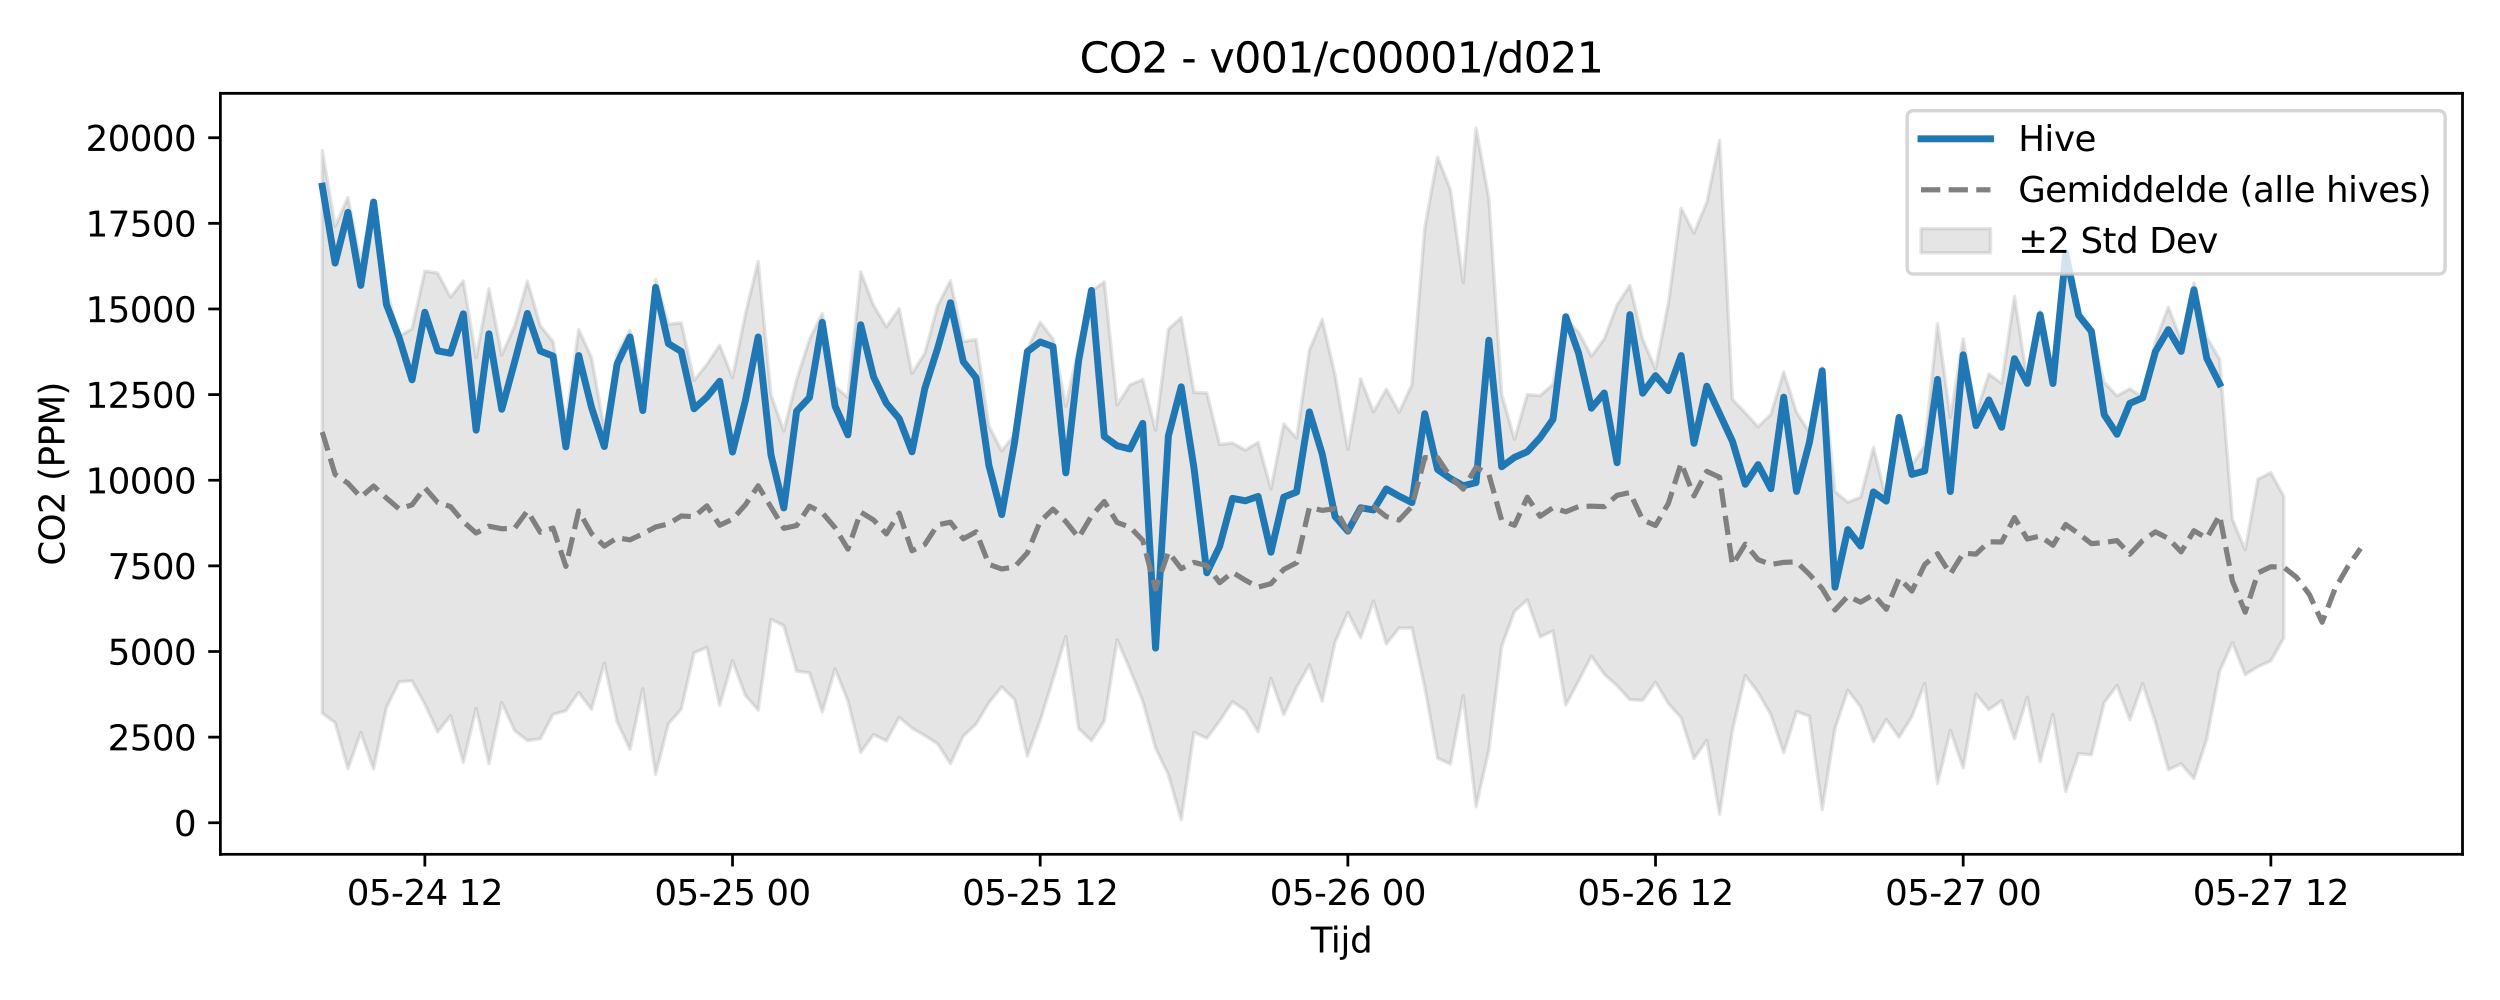 <?xml version="1.0" encoding="utf-8" standalone="no"?>
<!DOCTYPE svg PUBLIC "-//W3C//DTD SVG 1.1//EN"
  "http://www.w3.org/Graphics/SVG/1.1/DTD/svg11.dtd">
<svg xmlns:xlink="http://www.w3.org/1999/xlink" width="720pt" height="288pt" viewBox="0 0 720 288" xmlns="http://www.w3.org/2000/svg" version="1.1">
 <defs>
  <style type="text/css">*{stroke-linejoin: round; stroke-linecap: butt}</style>
 </defs>
 <g id="figure_1">
  <g id="patch_1">
   <path d="M 0 288 
L 720 288 
L 720 0 
L 0 0 
z
" style="fill: #ffffff"/>
  </g>
  <g id="axes_1">
   <g id="patch_2">
    <path d="M 63.47 246.04 
L 709.2 246.04 
L 709.2 26.88 
L 63.47 26.88 
z
" style="fill: #ffffff"/>
   </g>
   <g id="FillBetweenPolyCollection_1">
    <defs>
     <path id="m10f41202c6" d="M 92.821 -244.563 
L 92.821 -82.585 
L 96.513 -79.876 
L 100.205 -66.586 
L 103.897 -77.019 
L 107.589 -66.556 
L 111.281 -84.226 
L 114.973 -91.671 
L 118.665 -91.889 
L 122.357 -85.159 
L 126.049 -77.21 
L 129.741 -81.837 
L 133.433 -68.411 
L 137.125 -83.978 
L 140.817 -68.057 
L 144.509 -85.681 
L 148.201 -77.602 
L 151.893 -74.699 
L 155.585 -75.198 
L 159.277 -82.258 
L 162.969 -83.288 
L 166.661 -88.583 
L 170.353 -83.701 
L 174.045 -97.043 
L 177.737 -80.137 
L 181.429 -72.18 
L 185.121 -89.615 
L 188.813 -64.968 
L 192.505 -79.576 
L 196.197 -83.764 
L 199.889 -99.962 
L 203.581 -101.563 
L 207.273 -84.878 
L 210.965 -97.674 
L 214.657 -87.753 
L 218.349 -83.465 
L 222.041 -109.619 
L 225.733 -107.804 
L 229.425 -94.693 
L 233.117 -94.223 
L 236.809 -82.958 
L 240.501 -95.328 
L 244.193 -86.18 
L 247.885 -71.297 
L 251.577 -76.434 
L 255.269 -74.62 
L 258.961 -81.383 
L 262.653 -78.308 
L 266.345 -76.134 
L 270.037 -73.774 
L 273.729 -68.051 
L 277.421 -75.991 
L 281.113 -79.459 
L 284.805 -85.636 
L 288.497 -90.169 
L 292.189 -86.59 
L 295.881 -70.209 
L 299.573 -80.503 
L 303.265 -92.334 
L 306.957 -104.668 
L 310.649 -78.169 
L 314.341 -74.65 
L 318.033 -80.3 
L 321.725 -103.726 
L 325.417 -95.259 
L 329.109 -86.086 
L 332.801 -72.586 
L 336.493 -64.861 
L 340.185 -51.922 
L 343.877 -77.099 
L 347.569 -75.369 
L 351.261 -80.362 
L 354.953 -85.912 
L 358.645 -83.409 
L 362.337 -77.233 
L 366.029 -92.607 
L 369.721 -82.143 
L 373.413 -90.005 
L 377.105 -96.538 
L 380.797 -86.05 
L 384.489 -102.989 
L 388.181 -111.616 
L 391.873 -104.304 
L 395.565 -114.879 
L 399.257 -102.519 
L 402.949 -107.147 
L 406.641 -107.103 
L 410.333 -90.116 
L 414.025 -69.644 
L 417.717 -67.937 
L 421.409 -87.611 
L 425.101 -55.672 
L 428.793 -71.935 
L 432.485 -101.881 
L 436.177 -111.933 
L 439.869 -115.22 
L 443.561 -104.557 
L 447.253 -106.288 
L 450.945 -84.926 
L 454.637 -91.91 
L 458.329 -99.021 
L 462.021 -93.837 
L 465.713 -90.491 
L 469.405 -86.479 
L 473.097 -86.29 
L 476.789 -91.539 
L 480.481 -85.381 
L 484.173 -81.266 
L 487.865 -69.502 
L 491.557 -74.78 
L 495.249 -53.511 
L 498.941 -77.658 
L 502.633 -93.443 
L 506.325 -88.607 
L 510.017 -82.178 
L 513.709 -71.191 
L 517.401 -83.08 
L 521.093 -81.737 
L 524.785 -54.832 
L 528.477 -78.198 
L 532.169 -89.237 
L 535.861 -84.38 
L 539.553 -74.37 
L 543.245 -80.794 
L 546.937 -75.671 
L 550.629 -81.599 
L 554.321 -91.154 
L 558.013 -62.337 
L 561.705 -77.671 
L 565.397 -66.802 
L 569.089 -88.087 
L 572.781 -83.638 
L 576.473 -86.172 
L 580.165 -75.256 
L 583.857 -87.206 
L 587.549 -68.607 
L 591.241 -82.286 
L 594.933 -60.064 
L 598.625 -70.975 
L 602.317 -70.595 
L 606.009 -85.647 
L 609.701 -90.593 
L 613.393 -80.731 
L 617.085 -91.096 
L 620.777 -79.972 
L 624.469 -66.32 
L 628.161 -68.007 
L 631.853 -63.81 
L 635.545 -75.148 
L 639.237 -94.667 
L 642.929 -102.921 
L 646.621 -93.707 
L 650.313 -95.998 
L 654.005 -97.657 
L 657.697 -104.204 
L 657.697 -145.093 
L 657.697 -145.093 
L 654.005 -151.879 
L 650.313 -150.043 
L 646.621 -129.671 
L 642.929 -138.414 
L 639.237 -184.572 
L 635.545 -190.863 
L 631.853 -206.497 
L 628.161 -190.124 
L 624.469 -199.547 
L 620.777 -189.683 
L 617.085 -173.523 
L 613.393 -176.043 
L 609.701 -174.006 
L 606.009 -177.885 
L 602.317 -192.266 
L 598.625 -197.677 
L 594.933 -213.821 
L 591.241 -179.66 
L 587.549 -198.612 
L 583.857 -178.333 
L 580.165 -202.637 
L 576.473 -177.631 
L 572.781 -180.282 
L 569.089 -168.761 
L 565.397 -190.515 
L 561.705 -167.745 
L 558.013 -194.757 
L 554.321 -159.707 
L 550.629 -153.961 
L 546.937 -167.312 
L 543.245 -144.293 
L 539.553 -159.122 
L 535.861 -144.785 
L 532.169 -143.363 
L 528.477 -146.423 
L 524.785 -182.154 
L 521.093 -163.462 
L 517.401 -169.251 
L 513.709 -180.89 
L 510.017 -168.673 
L 506.325 -165.054 
L 502.633 -169.13 
L 498.941 -172.977 
L 495.249 -247.566 
L 491.557 -229.729 
L 487.865 -220.857 
L 484.173 -228.027 
L 480.481 -200.628 
L 476.789 -181.774 
L 473.097 -190.231 
L 469.405 -205.832 
L 465.713 -200.197 
L 462.021 -190.349 
L 458.329 -185.421 
L 454.637 -192.324 
L 450.945 -196.3 
L 447.253 -177.308 
L 443.561 -174.062 
L 439.869 -174.373 
L 436.177 -161.507 
L 432.485 -174.38 
L 428.793 -230.834 
L 425.101 -251.158 
L 421.409 -206.643 
L 417.717 -233.367 
L 414.025 -242.734 
L 410.333 -222.295 
L 406.641 -177.239 
L 402.949 -169.291 
L 399.257 -175.906 
L 395.565 -169.389 
L 391.873 -178.925 
L 388.181 -158.568 
L 384.489 -180.019 
L 380.797 -195.972 
L 377.105 -187.162 
L 373.413 -161.844 
L 369.721 -165.895 
L 366.029 -147.176 
L 362.337 -160.6 
L 358.645 -158.396 
L 354.953 -160.421 
L 351.261 -160.007 
L 347.569 -174.848 
L 343.877 -174.953 
L 340.185 -196.54 
L 336.493 -193.228 
L 332.801 -164.099 
L 329.109 -178.695 
L 325.417 -177.146 
L 321.725 -171.321 
L 318.033 -206.839 
L 314.341 -204.124 
L 310.649 -188.127 
L 306.957 -170.939 
L 303.265 -190.393 
L 299.573 -195.177 
L 295.881 -187.37 
L 292.189 -162.854 
L 288.497 -158.102 
L 284.805 -165.312 
L 281.113 -190.208 
L 277.421 -189.643 
L 273.729 -207.154 
L 270.037 -199.933 
L 266.345 -186.258 
L 262.653 -180.446 
L 258.961 -199.084 
L 255.269 -193.852 
L 251.577 -200.08 
L 247.885 -209.724 
L 244.193 -173.524 
L 240.501 -176.707 
L 236.809 -197.728 
L 233.117 -190.209 
L 229.425 -178.582 
L 225.733 -163.887 
L 222.041 -174.266 
L 218.349 -212.708 
L 214.657 -197.469 
L 210.965 -179.252 
L 207.273 -188.586 
L 203.581 -183.063 
L 199.889 -178.434 
L 196.197 -195.025 
L 192.505 -194.627 
L 188.813 -207.498 
L 185.121 -178.886 
L 181.429 -192.867 
L 177.737 -186.048 
L 174.045 -164.414 
L 170.353 -185.01 
L 166.661 -193.104 
L 162.969 -166.5 
L 159.277 -189.577 
L 155.585 -194.237 
L 151.893 -207.041 
L 148.201 -194.094 
L 144.509 -185.749 
L 140.817 -204.843 
L 137.125 -185.007 
L 133.433 -207.093 
L 129.741 -202.4 
L 126.049 -209.374 
L 122.357 -209.922 
L 118.665 -193.316 
L 114.973 -191.162 
L 111.281 -204.897 
L 107.589 -229.493 
L 103.897 -212.601 
L 100.205 -231.094 
L 96.513 -222.861 
L 92.821 -244.563 
z
" style="stroke: #808080; stroke-opacity: 0.2"/>
    </defs>
    <g clip-path="url(#p9bf2f5cabd)">
     <use xlink:href="#m10f41202c6" x="0" y="288" style="fill: #808080; fill-opacity: 0.2; stroke: #808080; stroke-opacity: 0.2"/>
    </g>
   </g>
   <g id="matplotlib.axis_1">
    <g id="xtick_1">
     <g id="line2d_1">
      <defs>
       <path id="m757c3ace66" d="M 0 0 
L 0 3.5 
" style="stroke: #000000; stroke-width: 0.8"/>
      </defs>
      <g>
       <use xlink:href="#m757c3ace66" x="122.357" y="246.04" style="stroke: #000000; stroke-width: 0.8"/>
      </g>
     </g>
     <g id="text_1">
      <!-- 05-24 12 -->
      <g transform="translate(99.877 260.638) scale(0.1 -0.1)">
       <defs>
        <path id="DejaVuSans-30" d="M 2034 4250 
Q 1547 4250 1301 3770 
Q 1056 3291 1056 2328 
Q 1056 1369 1301 889 
Q 1547 409 2034 409 
Q 2525 409 2770 889 
Q 3016 1369 3016 2328 
Q 3016 3291 2770 3770 
Q 2525 4250 2034 4250 
z
M 2034 4750 
Q 2819 4750 3233 4129 
Q 3647 3509 3647 2328 
Q 3647 1150 3233 529 
Q 2819 -91 2034 -91 
Q 1250 -91 836 529 
Q 422 1150 422 2328 
Q 422 3509 836 4129 
Q 1250 4750 2034 4750 
z
" transform="scale(0.016)"/>
        <path id="DejaVuSans-35" d="M 691 4666 
L 3169 4666 
L 3169 4134 
L 1269 4134 
L 1269 2991 
Q 1406 3038 1543 3061 
Q 1681 3084 1819 3084 
Q 2600 3084 3056 2656 
Q 3513 2228 3513 1497 
Q 3513 744 3044 326 
Q 2575 -91 1722 -91 
Q 1428 -91 1123 -41 
Q 819 9 494 109 
L 494 744 
Q 775 591 1075 516 
Q 1375 441 1709 441 
Q 2250 441 2565 725 
Q 2881 1009 2881 1497 
Q 2881 1984 2565 2268 
Q 2250 2553 1709 2553 
Q 1456 2553 1204 2497 
Q 953 2441 691 2322 
L 691 4666 
z
" transform="scale(0.016)"/>
        <path id="DejaVuSans-2d" d="M 313 2009 
L 1997 2009 
L 1997 1497 
L 313 1497 
L 313 2009 
z
" transform="scale(0.016)"/>
        <path id="DejaVuSans-32" d="M 1228 531 
L 3431 531 
L 3431 0 
L 469 0 
L 469 531 
Q 828 903 1448 1529 
Q 2069 2156 2228 2338 
Q 2531 2678 2651 2914 
Q 2772 3150 2772 3378 
Q 2772 3750 2511 3984 
Q 2250 4219 1831 4219 
Q 1534 4219 1204 4116 
Q 875 4013 500 3803 
L 500 4441 
Q 881 4594 1212 4672 
Q 1544 4750 1819 4750 
Q 2544 4750 2975 4387 
Q 3406 4025 3406 3419 
Q 3406 3131 3298 2873 
Q 3191 2616 2906 2266 
Q 2828 2175 2409 1742 
Q 1991 1309 1228 531 
z
" transform="scale(0.016)"/>
        <path id="DejaVuSans-34" d="M 2419 4116 
L 825 1625 
L 2419 1625 
L 2419 4116 
z
M 2253 4666 
L 3047 4666 
L 3047 1625 
L 3713 1625 
L 3713 1100 
L 3047 1100 
L 3047 0 
L 2419 0 
L 2419 1100 
L 313 1100 
L 313 1709 
L 2253 4666 
z
" transform="scale(0.016)"/>
        <path id="DejaVuSans-20" transform="scale(0.016)"/>
        <path id="DejaVuSans-31" d="M 794 531 
L 1825 531 
L 1825 4091 
L 703 3866 
L 703 4441 
L 1819 4666 
L 2450 4666 
L 2450 531 
L 3481 531 
L 3481 0 
L 794 0 
L 794 531 
z
" transform="scale(0.016)"/>
       </defs>
       <use xlink:href="#DejaVuSans-30"/>
       <use xlink:href="#DejaVuSans-35" transform="translate(63.623 0)"/>
       <use xlink:href="#DejaVuSans-2d" transform="translate(127.246 0)"/>
       <use xlink:href="#DejaVuSans-32" transform="translate(163.33 0)"/>
       <use xlink:href="#DejaVuSans-34" transform="translate(226.953 0)"/>
       <use xlink:href="#DejaVuSans-20" transform="translate(290.576 0)"/>
       <use xlink:href="#DejaVuSans-31" transform="translate(322.363 0)"/>
       <use xlink:href="#DejaVuSans-32" transform="translate(385.986 0)"/>
      </g>
     </g>
    </g>
    <g id="xtick_2">
     <g id="line2d_2">
      <g>
       <use xlink:href="#m757c3ace66" x="210.965" y="246.04" style="stroke: #000000; stroke-width: 0.8"/>
      </g>
     </g>
     <g id="text_2">
      <!-- 05-25 00 -->
      <g transform="translate(188.485 260.638) scale(0.1 -0.1)">
       <use xlink:href="#DejaVuSans-30"/>
       <use xlink:href="#DejaVuSans-35" transform="translate(63.623 0)"/>
       <use xlink:href="#DejaVuSans-2d" transform="translate(127.246 0)"/>
       <use xlink:href="#DejaVuSans-32" transform="translate(163.33 0)"/>
       <use xlink:href="#DejaVuSans-35" transform="translate(226.953 0)"/>
       <use xlink:href="#DejaVuSans-20" transform="translate(290.576 0)"/>
       <use xlink:href="#DejaVuSans-30" transform="translate(322.363 0)"/>
       <use xlink:href="#DejaVuSans-30" transform="translate(385.986 0)"/>
      </g>
     </g>
    </g>
    <g id="xtick_3">
     <g id="line2d_3">
      <g>
       <use xlink:href="#m757c3ace66" x="299.573" y="246.04" style="stroke: #000000; stroke-width: 0.8"/>
      </g>
     </g>
     <g id="text_3">
      <!-- 05-25 12 -->
      <g transform="translate(277.093 260.638) scale(0.1 -0.1)">
       <use xlink:href="#DejaVuSans-30"/>
       <use xlink:href="#DejaVuSans-35" transform="translate(63.623 0)"/>
       <use xlink:href="#DejaVuSans-2d" transform="translate(127.246 0)"/>
       <use xlink:href="#DejaVuSans-32" transform="translate(163.33 0)"/>
       <use xlink:href="#DejaVuSans-35" transform="translate(226.953 0)"/>
       <use xlink:href="#DejaVuSans-20" transform="translate(290.576 0)"/>
       <use xlink:href="#DejaVuSans-31" transform="translate(322.363 0)"/>
       <use xlink:href="#DejaVuSans-32" transform="translate(385.986 0)"/>
      </g>
     </g>
    </g>
    <g id="xtick_4">
     <g id="line2d_4">
      <g>
       <use xlink:href="#m757c3ace66" x="388.181" y="246.04" style="stroke: #000000; stroke-width: 0.8"/>
      </g>
     </g>
     <g id="text_4">
      <!-- 05-26 00 -->
      <g transform="translate(365.701 260.638) scale(0.1 -0.1)">
       <defs>
        <path id="DejaVuSans-36" d="M 2113 2584 
Q 1688 2584 1439 2293 
Q 1191 2003 1191 1497 
Q 1191 994 1439 701 
Q 1688 409 2113 409 
Q 2538 409 2786 701 
Q 3034 994 3034 1497 
Q 3034 2003 2786 2293 
Q 2538 2584 2113 2584 
z
M 3366 4563 
L 3366 3988 
Q 3128 4100 2886 4159 
Q 2644 4219 2406 4219 
Q 1781 4219 1451 3797 
Q 1122 3375 1075 2522 
Q 1259 2794 1537 2939 
Q 1816 3084 2150 3084 
Q 2853 3084 3261 2657 
Q 3669 2231 3669 1497 
Q 3669 778 3244 343 
Q 2819 -91 2113 -91 
Q 1303 -91 875 529 
Q 447 1150 447 2328 
Q 447 3434 972 4092 
Q 1497 4750 2381 4750 
Q 2619 4750 2861 4703 
Q 3103 4656 3366 4563 
z
" transform="scale(0.016)"/>
       </defs>
       <use xlink:href="#DejaVuSans-30"/>
       <use xlink:href="#DejaVuSans-35" transform="translate(63.623 0)"/>
       <use xlink:href="#DejaVuSans-2d" transform="translate(127.246 0)"/>
       <use xlink:href="#DejaVuSans-32" transform="translate(163.33 0)"/>
       <use xlink:href="#DejaVuSans-36" transform="translate(226.953 0)"/>
       <use xlink:href="#DejaVuSans-20" transform="translate(290.576 0)"/>
       <use xlink:href="#DejaVuSans-30" transform="translate(322.363 0)"/>
       <use xlink:href="#DejaVuSans-30" transform="translate(385.986 0)"/>
      </g>
     </g>
    </g>
    <g id="xtick_5">
     <g id="line2d_5">
      <g>
       <use xlink:href="#m757c3ace66" x="476.789" y="246.04" style="stroke: #000000; stroke-width: 0.8"/>
      </g>
     </g>
     <g id="text_5">
      <!-- 05-26 12 -->
      <g transform="translate(454.308 260.638) scale(0.1 -0.1)">
       <use xlink:href="#DejaVuSans-30"/>
       <use xlink:href="#DejaVuSans-35" transform="translate(63.623 0)"/>
       <use xlink:href="#DejaVuSans-2d" transform="translate(127.246 0)"/>
       <use xlink:href="#DejaVuSans-32" transform="translate(163.33 0)"/>
       <use xlink:href="#DejaVuSans-36" transform="translate(226.953 0)"/>
       <use xlink:href="#DejaVuSans-20" transform="translate(290.576 0)"/>
       <use xlink:href="#DejaVuSans-31" transform="translate(322.363 0)"/>
       <use xlink:href="#DejaVuSans-32" transform="translate(385.986 0)"/>
      </g>
     </g>
    </g>
    <g id="xtick_6">
     <g id="line2d_6">
      <g>
       <use xlink:href="#m757c3ace66" x="565.397" y="246.04" style="stroke: #000000; stroke-width: 0.8"/>
      </g>
     </g>
     <g id="text_6">
      <!-- 05-27 00 -->
      <g transform="translate(542.916 260.638) scale(0.1 -0.1)">
       <defs>
        <path id="DejaVuSans-37" d="M 525 4666 
L 3525 4666 
L 3525 4397 
L 1831 0 
L 1172 0 
L 2766 4134 
L 525 4134 
L 525 4666 
z
" transform="scale(0.016)"/>
       </defs>
       <use xlink:href="#DejaVuSans-30"/>
       <use xlink:href="#DejaVuSans-35" transform="translate(63.623 0)"/>
       <use xlink:href="#DejaVuSans-2d" transform="translate(127.246 0)"/>
       <use xlink:href="#DejaVuSans-32" transform="translate(163.33 0)"/>
       <use xlink:href="#DejaVuSans-37" transform="translate(226.953 0)"/>
       <use xlink:href="#DejaVuSans-20" transform="translate(290.576 0)"/>
       <use xlink:href="#DejaVuSans-30" transform="translate(322.363 0)"/>
       <use xlink:href="#DejaVuSans-30" transform="translate(385.986 0)"/>
      </g>
     </g>
    </g>
    <g id="xtick_7">
     <g id="line2d_7">
      <g>
       <use xlink:href="#m757c3ace66" x="654.005" y="246.04" style="stroke: #000000; stroke-width: 0.8"/>
      </g>
     </g>
     <g id="text_7">
      <!-- 05-27 12 -->
      <g transform="translate(631.524 260.638) scale(0.1 -0.1)">
       <use xlink:href="#DejaVuSans-30"/>
       <use xlink:href="#DejaVuSans-35" transform="translate(63.623 0)"/>
       <use xlink:href="#DejaVuSans-2d" transform="translate(127.246 0)"/>
       <use xlink:href="#DejaVuSans-32" transform="translate(163.33 0)"/>
       <use xlink:href="#DejaVuSans-37" transform="translate(226.953 0)"/>
       <use xlink:href="#DejaVuSans-20" transform="translate(290.576 0)"/>
       <use xlink:href="#DejaVuSans-31" transform="translate(322.363 0)"/>
       <use xlink:href="#DejaVuSans-32" transform="translate(385.986 0)"/>
      </g>
     </g>
    </g>
    <g id="text_8">
     <!-- Tijd -->
     <g transform="translate(377.485 274.317) scale(0.1 -0.1)">
      <defs>
       <path id="DejaVuSans-54" d="M -19 4666 
L 3928 4666 
L 3928 4134 
L 2272 4134 
L 2272 0 
L 1638 0 
L 1638 4134 
L -19 4134 
L -19 4666 
z
" transform="scale(0.016)"/>
       <path id="DejaVuSans-69" d="M 603 3500 
L 1178 3500 
L 1178 0 
L 603 0 
L 603 3500 
z
M 603 4863 
L 1178 4863 
L 1178 4134 
L 603 4134 
L 603 4863 
z
" transform="scale(0.016)"/>
       <path id="DejaVuSans-6a" d="M 603 3500 
L 1178 3500 
L 1178 -63 
Q 1178 -731 923 -1031 
Q 669 -1331 103 -1331 
L -116 -1331 
L -116 -844 
L 38 -844 
Q 366 -844 484 -692 
Q 603 -541 603 -63 
L 603 3500 
z
M 603 4863 
L 1178 4863 
L 1178 4134 
L 603 4134 
L 603 4863 
z
" transform="scale(0.016)"/>
       <path id="DejaVuSans-64" d="M 2906 2969 
L 2906 4863 
L 3481 4863 
L 3481 0 
L 2906 0 
L 2906 525 
Q 2725 213 2448 61 
Q 2172 -91 1784 -91 
Q 1150 -91 751 415 
Q 353 922 353 1747 
Q 353 2572 751 3078 
Q 1150 3584 1784 3584 
Q 2172 3584 2448 3432 
Q 2725 3281 2906 2969 
z
M 947 1747 
Q 947 1113 1208 752 
Q 1469 391 1925 391 
Q 2381 391 2643 752 
Q 2906 1113 2906 1747 
Q 2906 2381 2643 2742 
Q 2381 3103 1925 3103 
Q 1469 3103 1208 2742 
Q 947 2381 947 1747 
z
" transform="scale(0.016)"/>
      </defs>
      <use xlink:href="#DejaVuSans-54"/>
      <use xlink:href="#DejaVuSans-69" transform="translate(57.959 0)"/>
      <use xlink:href="#DejaVuSans-6a" transform="translate(85.742 0)"/>
      <use xlink:href="#DejaVuSans-64" transform="translate(113.525 0)"/>
     </g>
    </g>
   </g>
   <g id="matplotlib.axis_2">
    <g id="ytick_1">
     <g id="line2d_8">
      <defs>
       <path id="mc55133eb73" d="M 0 0 
L -3.5 0 
" style="stroke: #000000; stroke-width: 0.8"/>
      </defs>
      <g>
       <use xlink:href="#mc55133eb73" x="63.47" y="236.954" style="stroke: #000000; stroke-width: 0.8"/>
      </g>
     </g>
     <g id="text_9">
      <!-- 0 -->
      <g transform="translate(50.108 240.753) scale(0.1 -0.1)">
       <use xlink:href="#DejaVuSans-30"/>
      </g>
     </g>
    </g>
    <g id="ytick_2">
     <g id="line2d_9">
      <g>
       <use xlink:href="#mc55133eb73" x="63.47" y="212.292" style="stroke: #000000; stroke-width: 0.8"/>
      </g>
     </g>
     <g id="text_10">
      <!-- 2500 -->
      <g transform="translate(31.02 216.091) scale(0.1 -0.1)">
       <use xlink:href="#DejaVuSans-32"/>
       <use xlink:href="#DejaVuSans-35" transform="translate(63.623 0)"/>
       <use xlink:href="#DejaVuSans-30" transform="translate(127.246 0)"/>
       <use xlink:href="#DejaVuSans-30" transform="translate(190.869 0)"/>
      </g>
     </g>
    </g>
    <g id="ytick_3">
     <g id="line2d_10">
      <g>
       <use xlink:href="#mc55133eb73" x="63.47" y="187.631" style="stroke: #000000; stroke-width: 0.8"/>
      </g>
     </g>
     <g id="text_11">
      <!-- 5000 -->
      <g transform="translate(31.02 191.43) scale(0.1 -0.1)">
       <use xlink:href="#DejaVuSans-35"/>
       <use xlink:href="#DejaVuSans-30" transform="translate(63.623 0)"/>
       <use xlink:href="#DejaVuSans-30" transform="translate(127.246 0)"/>
       <use xlink:href="#DejaVuSans-30" transform="translate(190.869 0)"/>
      </g>
     </g>
    </g>
    <g id="ytick_4">
     <g id="line2d_11">
      <g>
       <use xlink:href="#mc55133eb73" x="63.47" y="162.969" style="stroke: #000000; stroke-width: 0.8"/>
      </g>
     </g>
     <g id="text_12">
      <!-- 7500 -->
      <g transform="translate(31.02 166.768) scale(0.1 -0.1)">
       <use xlink:href="#DejaVuSans-37"/>
       <use xlink:href="#DejaVuSans-35" transform="translate(63.623 0)"/>
       <use xlink:href="#DejaVuSans-30" transform="translate(127.246 0)"/>
       <use xlink:href="#DejaVuSans-30" transform="translate(190.869 0)"/>
      </g>
     </g>
    </g>
    <g id="ytick_5">
     <g id="line2d_12">
      <g>
       <use xlink:href="#mc55133eb73" x="63.47" y="138.308" style="stroke: #000000; stroke-width: 0.8"/>
      </g>
     </g>
     <g id="text_13">
      <!-- 10000 -->
      <g transform="translate(24.657 142.107) scale(0.1 -0.1)">
       <use xlink:href="#DejaVuSans-31"/>
       <use xlink:href="#DejaVuSans-30" transform="translate(63.623 0)"/>
       <use xlink:href="#DejaVuSans-30" transform="translate(127.246 0)"/>
       <use xlink:href="#DejaVuSans-30" transform="translate(190.869 0)"/>
       <use xlink:href="#DejaVuSans-30" transform="translate(254.492 0)"/>
      </g>
     </g>
    </g>
    <g id="ytick_6">
     <g id="line2d_13">
      <g>
       <use xlink:href="#mc55133eb73" x="63.47" y="113.646" style="stroke: #000000; stroke-width: 0.8"/>
      </g>
     </g>
     <g id="text_14">
      <!-- 12500 -->
      <g transform="translate(24.657 117.445) scale(0.1 -0.1)">
       <use xlink:href="#DejaVuSans-31"/>
       <use xlink:href="#DejaVuSans-32" transform="translate(63.623 0)"/>
       <use xlink:href="#DejaVuSans-35" transform="translate(127.246 0)"/>
       <use xlink:href="#DejaVuSans-30" transform="translate(190.869 0)"/>
       <use xlink:href="#DejaVuSans-30" transform="translate(254.492 0)"/>
      </g>
     </g>
    </g>
    <g id="ytick_7">
     <g id="line2d_14">
      <g>
       <use xlink:href="#mc55133eb73" x="63.47" y="88.984" style="stroke: #000000; stroke-width: 0.8"/>
      </g>
     </g>
     <g id="text_15">
      <!-- 15000 -->
      <g transform="translate(24.657 92.784) scale(0.1 -0.1)">
       <use xlink:href="#DejaVuSans-31"/>
       <use xlink:href="#DejaVuSans-35" transform="translate(63.623 0)"/>
       <use xlink:href="#DejaVuSans-30" transform="translate(127.246 0)"/>
       <use xlink:href="#DejaVuSans-30" transform="translate(190.869 0)"/>
       <use xlink:href="#DejaVuSans-30" transform="translate(254.492 0)"/>
      </g>
     </g>
    </g>
    <g id="ytick_8">
     <g id="line2d_15">
      <g>
       <use xlink:href="#mc55133eb73" x="63.47" y="64.323" style="stroke: #000000; stroke-width: 0.8"/>
      </g>
     </g>
     <g id="text_16">
      <!-- 17500 -->
      <g transform="translate(24.657 68.122) scale(0.1 -0.1)">
       <use xlink:href="#DejaVuSans-31"/>
       <use xlink:href="#DejaVuSans-37" transform="translate(63.623 0)"/>
       <use xlink:href="#DejaVuSans-35" transform="translate(127.246 0)"/>
       <use xlink:href="#DejaVuSans-30" transform="translate(190.869 0)"/>
       <use xlink:href="#DejaVuSans-30" transform="translate(254.492 0)"/>
      </g>
     </g>
    </g>
    <g id="ytick_9">
     <g id="line2d_16">
      <g>
       <use xlink:href="#mc55133eb73" x="63.47" y="39.661" style="stroke: #000000; stroke-width: 0.8"/>
      </g>
     </g>
     <g id="text_17">
      <!-- 20000 -->
      <g transform="translate(24.657 43.46) scale(0.1 -0.1)">
       <use xlink:href="#DejaVuSans-32"/>
       <use xlink:href="#DejaVuSans-30" transform="translate(63.623 0)"/>
       <use xlink:href="#DejaVuSans-30" transform="translate(127.246 0)"/>
       <use xlink:href="#DejaVuSans-30" transform="translate(190.869 0)"/>
       <use xlink:href="#DejaVuSans-30" transform="translate(254.492 0)"/>
      </g>
     </g>
    </g>
    <g id="text_18">
     <!-- CO2 (PPM) -->
     <g transform="translate(18.578 162.903) rotate(-90) scale(0.1 -0.1)">
      <defs>
       <path id="DejaVuSans-43" d="M 4122 4306 
L 4122 3641 
Q 3803 3938 3442 4084 
Q 3081 4231 2675 4231 
Q 1875 4231 1450 3742 
Q 1025 3253 1025 2328 
Q 1025 1406 1450 917 
Q 1875 428 2675 428 
Q 3081 428 3442 575 
Q 3803 722 4122 1019 
L 4122 359 
Q 3791 134 3420 21 
Q 3050 -91 2638 -91 
Q 1578 -91 968 557 
Q 359 1206 359 2328 
Q 359 3453 968 4101 
Q 1578 4750 2638 4750 
Q 3056 4750 3426 4639 
Q 3797 4528 4122 4306 
z
" transform="scale(0.016)"/>
       <path id="DejaVuSans-4f" d="M 2522 4238 
Q 1834 4238 1429 3725 
Q 1025 3213 1025 2328 
Q 1025 1447 1429 934 
Q 1834 422 2522 422 
Q 3209 422 3611 934 
Q 4013 1447 4013 2328 
Q 4013 3213 3611 3725 
Q 3209 4238 2522 4238 
z
M 2522 4750 
Q 3503 4750 4090 4092 
Q 4678 3434 4678 2328 
Q 4678 1225 4090 567 
Q 3503 -91 2522 -91 
Q 1538 -91 948 565 
Q 359 1222 359 2328 
Q 359 3434 948 4092 
Q 1538 4750 2522 4750 
z
" transform="scale(0.016)"/>
       <path id="DejaVuSans-28" d="M 1984 4856 
Q 1566 4138 1362 3434 
Q 1159 2731 1159 2009 
Q 1159 1288 1364 580 
Q 1569 -128 1984 -844 
L 1484 -844 
Q 1016 -109 783 600 
Q 550 1309 550 2009 
Q 550 2706 781 3412 
Q 1013 4119 1484 4856 
L 1984 4856 
z
" transform="scale(0.016)"/>
       <path id="DejaVuSans-50" d="M 1259 4147 
L 1259 2394 
L 2053 2394 
Q 2494 2394 2734 2622 
Q 2975 2850 2975 3272 
Q 2975 3691 2734 3919 
Q 2494 4147 2053 4147 
L 1259 4147 
z
M 628 4666 
L 2053 4666 
Q 2838 4666 3239 4311 
Q 3641 3956 3641 3272 
Q 3641 2581 3239 2228 
Q 2838 1875 2053 1875 
L 1259 1875 
L 1259 0 
L 628 0 
L 628 4666 
z
" transform="scale(0.016)"/>
       <path id="DejaVuSans-4d" d="M 628 4666 
L 1569 4666 
L 2759 1491 
L 3956 4666 
L 4897 4666 
L 4897 0 
L 4281 0 
L 4281 4097 
L 3078 897 
L 2444 897 
L 1241 4097 
L 1241 0 
L 628 0 
L 628 4666 
z
" transform="scale(0.016)"/>
       <path id="DejaVuSans-29" d="M 513 4856 
L 1013 4856 
Q 1481 4119 1714 3412 
Q 1947 2706 1947 2009 
Q 1947 1309 1714 600 
Q 1481 -109 1013 -844 
L 513 -844 
Q 928 -128 1133 580 
Q 1338 1288 1338 2009 
Q 1338 2731 1133 3434 
Q 928 4138 513 4856 
z
" transform="scale(0.016)"/>
      </defs>
      <use xlink:href="#DejaVuSans-43"/>
      <use xlink:href="#DejaVuSans-4f" transform="translate(69.824 0)"/>
      <use xlink:href="#DejaVuSans-32" transform="translate(148.535 0)"/>
      <use xlink:href="#DejaVuSans-20" transform="translate(212.158 0)"/>
      <use xlink:href="#DejaVuSans-28" transform="translate(243.945 0)"/>
      <use xlink:href="#DejaVuSans-50" transform="translate(282.959 0)"/>
      <use xlink:href="#DejaVuSans-50" transform="translate(343.262 0)"/>
      <use xlink:href="#DejaVuSans-4d" transform="translate(403.564 0)"/>
      <use xlink:href="#DejaVuSans-29" transform="translate(489.844 0)"/>
     </g>
    </g>
   </g>
   <g id="line2d_17">
    <path d="M 92.821 53.63 
L 96.513 75.756 
L 100.205 61.156 
L 103.897 82.191 
L 107.589 58.192 
L 111.281 87.643 
L 114.973 97.33 
L 118.665 109.375 
L 122.357 89.931 
L 126.049 101.039 
L 129.741 101.739 
L 133.433 90.385 
L 137.125 123.881 
L 140.817 96.136 
L 144.509 117.861 
L 148.201 104.289 
L 151.893 90.272 
L 155.585 101.088 
L 159.277 102.558 
L 162.969 128.696 
L 166.661 102.397 
L 170.353 117.335 
L 174.045 128.597 
L 177.737 104.814 
L 181.429 97.059 
L 185.121 118.236 
L 188.813 82.78 
L 192.505 98.971 
L 196.197 101.221 
L 199.889 117.72 
L 203.581 114.35 
L 207.273 109.795 
L 210.965 130.192 
L 214.657 115.428 
L 218.349 97.057 
L 222.041 131.021 
L 225.733 146.285 
L 229.425 118.417 
L 233.117 114.494 
L 236.809 92.835 
L 240.501 116.957 
L 244.193 125.227 
L 247.885 93.529 
L 251.577 108.52 
L 255.269 116.145 
L 258.961 120.541 
L 262.653 130.125 
L 266.345 111.89 
L 270.037 100.304 
L 273.729 87.194 
L 277.421 104.166 
L 281.113 108.802 
L 284.805 134.033 
L 288.497 148.207 
L 292.189 127.417 
L 295.881 101.246 
L 299.573 98.504 
L 303.265 99.806 
L 306.957 136.174 
L 310.649 103.808 
L 314.341 83.638 
L 318.033 125.71 
L 321.725 128.377 
L 325.417 129.308 
L 329.109 121.922 
L 332.801 186.644 
L 336.493 125.558 
L 340.185 111.417 
L 343.877 134.875 
L 347.569 164.962 
L 351.261 157.336 
L 354.953 143.526 
L 358.645 144.23 
L 362.337 142.977 
L 366.029 159.036 
L 369.721 143.177 
L 373.413 141.711 
L 377.105 118.631 
L 380.797 130.764 
L 384.489 148.744 
L 388.181 152.963 
L 391.873 146.235 
L 395.565 146.873 
L 399.257 140.81 
L 402.949 142.891 
L 406.641 144.749 
L 410.333 119.157 
L 414.025 135.203 
L 417.717 137.811 
L 421.409 139.896 
L 425.101 138.993 
L 428.793 97.991 
L 432.485 134.421 
L 436.177 131.721 
L 439.869 130.085 
L 443.561 126.059 
L 447.253 120.781 
L 450.945 91.219 
L 454.637 101.739 
L 458.329 117.559 
L 462.021 113.187 
L 465.713 133.267 
L 469.405 90.615 
L 473.097 113.251 
L 476.789 108.181 
L 480.481 112.515 
L 484.173 102.4 
L 487.865 127.67 
L 491.557 111.229 
L 498.941 127.082 
L 502.633 139.468 
L 506.325 133.813 
L 510.017 140.751 
L 513.709 114.396 
L 517.401 141.527 
L 521.093 127.453 
L 524.785 106.79 
L 528.477 169.115 
L 532.169 152.529 
L 535.861 157.267 
L 539.553 141.678 
L 543.245 144.318 
L 546.937 120.229 
L 550.629 136.64 
L 554.321 135.631 
L 558.013 109.263 
L 561.705 141.56 
L 565.397 102.193 
L 569.089 122.58 
L 572.781 115.188 
L 576.473 123.05 
L 580.165 103.314 
L 583.857 110.405 
L 587.549 90.655 
L 591.241 110.447 
L 594.933 72.922 
L 598.625 90.763 
L 602.317 95.426 
L 606.009 119.437 
L 609.701 125.073 
L 613.393 116.161 
L 617.085 114.588 
L 620.777 101.23 
L 624.469 94.936 
L 628.161 101.207 
L 631.853 83.457 
L 635.545 103.189 
L 639.237 110.519 
L 639.237 110.519 
" clip-path="url(#p9bf2f5cabd)" style="fill: none; stroke: #1f77b4; stroke-width: 2; stroke-linecap: square"/>
   </g>
   <g id="line2d_18">
    <path d="M 92.821 124.426 
L 96.513 136.632 
L 100.205 139.16 
L 103.897 143.19 
L 107.589 139.975 
L 111.281 143.439 
L 114.973 146.583 
L 118.665 145.397 
L 122.357 140.459 
L 126.049 144.708 
L 129.741 145.882 
L 133.433 150.248 
L 137.125 153.508 
L 140.817 151.55 
L 144.509 152.285 
L 148.201 152.152 
L 151.893 147.13 
L 155.585 153.283 
L 159.277 152.082 
L 162.969 163.106 
L 166.661 147.157 
L 170.353 153.644 
L 174.045 157.272 
L 177.737 154.908 
L 181.429 155.476 
L 185.121 153.75 
L 188.813 151.767 
L 192.505 150.899 
L 196.197 148.605 
L 199.889 148.802 
L 203.581 145.687 
L 207.273 151.268 
L 210.965 149.537 
L 214.657 145.389 
L 218.349 139.914 
L 225.733 152.155 
L 229.425 151.363 
L 233.117 145.784 
L 236.809 147.657 
L 240.501 151.983 
L 244.193 158.148 
L 247.885 147.489 
L 251.577 149.743 
L 255.269 153.764 
L 258.961 147.767 
L 262.653 158.623 
L 266.345 156.804 
L 270.037 151.146 
L 273.729 150.397 
L 277.421 155.183 
L 281.113 153.167 
L 284.805 162.526 
L 288.497 163.865 
L 292.189 163.278 
L 295.881 159.211 
L 299.573 150.16 
L 303.265 146.637 
L 306.957 150.196 
L 310.649 154.852 
L 314.341 148.613 
L 318.033 144.43 
L 321.725 150.477 
L 325.417 151.797 
L 329.109 155.61 
L 332.801 169.657 
L 336.493 158.956 
L 340.185 163.769 
L 343.877 161.974 
L 347.569 162.892 
L 351.261 167.815 
L 354.953 164.834 
L 358.645 167.097 
L 362.337 169.084 
L 366.029 168.108 
L 369.721 163.981 
L 373.413 162.075 
L 377.105 146.15 
L 380.797 146.989 
L 384.489 146.496 
L 388.181 152.908 
L 391.873 146.386 
L 395.565 145.866 
L 399.257 148.788 
L 402.949 149.781 
L 406.641 145.829 
L 410.333 131.795 
L 414.025 131.811 
L 417.717 137.348 
L 421.409 140.873 
L 425.101 134.585 
L 428.793 136.616 
L 432.485 149.87 
L 436.177 151.28 
L 439.869 143.204 
L 443.561 148.691 
L 447.253 146.202 
L 450.945 147.387 
L 454.637 145.883 
L 458.329 145.779 
L 462.021 145.907 
L 465.713 142.656 
L 469.405 141.844 
L 473.097 149.74 
L 476.789 151.344 
L 480.481 144.996 
L 484.173 133.354 
L 487.865 142.821 
L 491.557 135.745 
L 495.249 137.461 
L 498.941 162.682 
L 502.633 156.714 
L 506.325 161.169 
L 510.017 162.574 
L 513.709 161.959 
L 517.401 161.835 
L 521.093 165.4 
L 524.785 169.507 
L 528.477 175.69 
L 532.169 171.7 
L 535.861 173.418 
L 539.553 171.254 
L 543.245 175.457 
L 546.937 166.508 
L 550.629 170.22 
L 554.321 162.57 
L 558.013 159.453 
L 561.705 165.292 
L 565.397 159.341 
L 569.089 159.576 
L 572.781 156.04 
L 576.473 156.098 
L 580.165 149.053 
L 583.857 155.231 
L 587.549 154.39 
L 591.241 157.027 
L 594.933 151.058 
L 598.625 153.674 
L 602.317 156.569 
L 606.009 156.234 
L 609.701 155.701 
L 613.393 159.613 
L 617.085 155.69 
L 620.777 153.173 
L 624.469 155.066 
L 628.161 158.934 
L 631.853 152.846 
L 635.545 154.995 
L 639.237 148.381 
L 642.929 167.332 
L 646.621 176.311 
L 650.313 164.98 
L 654.005 163.232 
L 657.697 163.351 
L 661.389 166.254 
L 665.081 171.181 
L 668.773 179.203 
L 672.465 169.631 
L 676.157 163.206 
L 679.849 157.948 
L 679.849 157.948 
" clip-path="url(#p9bf2f5cabd)" style="fill: none; stroke-dasharray: 5.55,2.4; stroke-dashoffset: 0; stroke: #808080; stroke-width: 1.5"/>
   </g>
   <g id="patch_3">
    <path d="M 63.47 246.04 
L 63.47 26.88 
" style="fill: none; stroke: #000000; stroke-width: 0.8; stroke-linejoin: miter; stroke-linecap: square"/>
   </g>
   <g id="patch_4">
    <path d="M 709.2 246.04 
L 709.2 26.88 
" style="fill: none; stroke: #000000; stroke-width: 0.8; stroke-linejoin: miter; stroke-linecap: square"/>
   </g>
   <g id="patch_5">
    <path d="M 63.47 246.04 
L 709.2 246.04 
" style="fill: none; stroke: #000000; stroke-width: 0.8; stroke-linejoin: miter; stroke-linecap: square"/>
   </g>
   <g id="patch_6">
    <path d="M 63.47 26.88 
L 709.2 26.88 
" style="fill: none; stroke: #000000; stroke-width: 0.8; stroke-linejoin: miter; stroke-linecap: square"/>
   </g>
   <g id="text_19">
    <!-- CO2 - v001/c00001/d021 -->
    <g transform="translate(310.932 20.88) scale(0.12 -0.12)">
     <defs>
      <path id="DejaVuSans-76" d="M 191 3500 
L 800 3500 
L 1894 563 
L 2988 3500 
L 3597 3500 
L 2284 0 
L 1503 0 
L 191 3500 
z
" transform="scale(0.016)"/>
      <path id="DejaVuSans-2f" d="M 1625 4666 
L 2156 4666 
L 531 -594 
L 0 -594 
L 1625 4666 
z
" transform="scale(0.016)"/>
      <path id="DejaVuSans-63" d="M 3122 3366 
L 3122 2828 
Q 2878 2963 2633 3030 
Q 2388 3097 2138 3097 
Q 1578 3097 1268 2742 
Q 959 2388 959 1747 
Q 959 1106 1268 751 
Q 1578 397 2138 397 
Q 2388 397 2633 464 
Q 2878 531 3122 666 
L 3122 134 
Q 2881 22 2623 -34 
Q 2366 -91 2075 -91 
Q 1284 -91 818 406 
Q 353 903 353 1747 
Q 353 2603 823 3093 
Q 1294 3584 2113 3584 
Q 2378 3584 2631 3529 
Q 2884 3475 3122 3366 
z
" transform="scale(0.016)"/>
     </defs>
     <use xlink:href="#DejaVuSans-43"/>
     <use xlink:href="#DejaVuSans-4f" transform="translate(69.824 0)"/>
     <use xlink:href="#DejaVuSans-32" transform="translate(148.535 0)"/>
     <use xlink:href="#DejaVuSans-20" transform="translate(212.158 0)"/>
     <use xlink:href="#DejaVuSans-2d" transform="translate(243.945 0)"/>
     <use xlink:href="#DejaVuSans-20" transform="translate(280.029 0)"/>
     <use xlink:href="#DejaVuSans-76" transform="translate(311.816 0)"/>
     <use xlink:href="#DejaVuSans-30" transform="translate(370.996 0)"/>
     <use xlink:href="#DejaVuSans-30" transform="translate(434.619 0)"/>
     <use xlink:href="#DejaVuSans-31" transform="translate(498.242 0)"/>
     <use xlink:href="#DejaVuSans-2f" transform="translate(561.865 0)"/>
     <use xlink:href="#DejaVuSans-63" transform="translate(595.557 0)"/>
     <use xlink:href="#DejaVuSans-30" transform="translate(650.537 0)"/>
     <use xlink:href="#DejaVuSans-30" transform="translate(714.16 0)"/>
     <use xlink:href="#DejaVuSans-30" transform="translate(777.783 0)"/>
     <use xlink:href="#DejaVuSans-30" transform="translate(841.406 0)"/>
     <use xlink:href="#DejaVuSans-31" transform="translate(905.029 0)"/>
     <use xlink:href="#DejaVuSans-2f" transform="translate(968.652 0)"/>
     <use xlink:href="#DejaVuSans-64" transform="translate(1002.344 0)"/>
     <use xlink:href="#DejaVuSans-30" transform="translate(1065.82 0)"/>
     <use xlink:href="#DejaVuSans-32" transform="translate(1129.443 0)"/>
     <use xlink:href="#DejaVuSans-31" transform="translate(1193.066 0)"/>
    </g>
   </g>
   <g id="legend_1">
    <g id="patch_7">
     <path d="M 551.256 78.914 
L 702.2 78.914 
Q 704.2 78.914 704.2 76.914 
L 704.2 33.88 
Q 704.2 31.88 702.2 31.88 
L 551.256 31.88 
Q 549.256 31.88 549.256 33.88 
L 549.256 76.914 
Q 549.256 78.914 551.256 78.914 
z
" style="fill: #ffffff; opacity: 0.8; stroke: #cccccc; stroke-linejoin: miter"/>
    </g>
    <g id="line2d_19">
     <path d="M 553.256 39.978 
L 563.256 39.978 
L 573.256 39.978 
" style="fill: none; stroke: #1f77b4; stroke-width: 2; stroke-linecap: square"/>
    </g>
    <g id="text_20">
     <!-- Hive -->
     <g transform="translate(581.256 43.478) scale(0.1 -0.1)">
      <defs>
       <path id="DejaVuSans-48" d="M 628 4666 
L 1259 4666 
L 1259 2753 
L 3553 2753 
L 3553 4666 
L 4184 4666 
L 4184 0 
L 3553 0 
L 3553 2222 
L 1259 2222 
L 1259 0 
L 628 0 
L 628 4666 
z
" transform="scale(0.016)"/>
       <path id="DejaVuSans-65" d="M 3597 1894 
L 3597 1613 
L 953 1613 
Q 991 1019 1311 708 
Q 1631 397 2203 397 
Q 2534 397 2845 478 
Q 3156 559 3463 722 
L 3463 178 
Q 3153 47 2828 -22 
Q 2503 -91 2169 -91 
Q 1331 -91 842 396 
Q 353 884 353 1716 
Q 353 2575 817 3079 
Q 1281 3584 2069 3584 
Q 2775 3584 3186 3129 
Q 3597 2675 3597 1894 
z
M 3022 2063 
Q 3016 2534 2758 2815 
Q 2500 3097 2075 3097 
Q 1594 3097 1305 2825 
Q 1016 2553 972 2059 
L 3022 2063 
z
" transform="scale(0.016)"/>
      </defs>
      <use xlink:href="#DejaVuSans-48"/>
      <use xlink:href="#DejaVuSans-69" transform="translate(75.195 0)"/>
      <use xlink:href="#DejaVuSans-76" transform="translate(102.979 0)"/>
      <use xlink:href="#DejaVuSans-65" transform="translate(162.158 0)"/>
     </g>
    </g>
    <g id="line2d_20">
     <path d="M 553.256 54.657 
L 563.256 54.657 
L 573.256 54.657 
" style="fill: none; stroke-dasharray: 5.55,2.4; stroke-dashoffset: 0; stroke: #808080; stroke-width: 1.5"/>
    </g>
    <g id="text_21">
     <!-- Gemiddelde (alle hives) -->
     <g transform="translate(581.256 58.157) scale(0.1 -0.1)">
      <defs>
       <path id="DejaVuSans-47" d="M 3809 666 
L 3809 1919 
L 2778 1919 
L 2778 2438 
L 4434 2438 
L 4434 434 
Q 4069 175 3628 42 
Q 3188 -91 2688 -91 
Q 1594 -91 976 548 
Q 359 1188 359 2328 
Q 359 3472 976 4111 
Q 1594 4750 2688 4750 
Q 3144 4750 3555 4637 
Q 3966 4525 4313 4306 
L 4313 3634 
Q 3963 3931 3569 4081 
Q 3175 4231 2741 4231 
Q 1884 4231 1454 3753 
Q 1025 3275 1025 2328 
Q 1025 1384 1454 906 
Q 1884 428 2741 428 
Q 3075 428 3337 486 
Q 3600 544 3809 666 
z
" transform="scale(0.016)"/>
       <path id="DejaVuSans-6d" d="M 3328 2828 
Q 3544 3216 3844 3400 
Q 4144 3584 4550 3584 
Q 5097 3584 5394 3201 
Q 5691 2819 5691 2113 
L 5691 0 
L 5113 0 
L 5113 2094 
Q 5113 2597 4934 2840 
Q 4756 3084 4391 3084 
Q 3944 3084 3684 2787 
Q 3425 2491 3425 1978 
L 3425 0 
L 2847 0 
L 2847 2094 
Q 2847 2600 2669 2842 
Q 2491 3084 2119 3084 
Q 1678 3084 1418 2786 
Q 1159 2488 1159 1978 
L 1159 0 
L 581 0 
L 581 3500 
L 1159 3500 
L 1159 2956 
Q 1356 3278 1631 3431 
Q 1906 3584 2284 3584 
Q 2666 3584 2933 3390 
Q 3200 3197 3328 2828 
z
" transform="scale(0.016)"/>
       <path id="DejaVuSans-6c" d="M 603 4863 
L 1178 4863 
L 1178 0 
L 603 0 
L 603 4863 
z
" transform="scale(0.016)"/>
       <path id="DejaVuSans-61" d="M 2194 1759 
Q 1497 1759 1228 1600 
Q 959 1441 959 1056 
Q 959 750 1161 570 
Q 1363 391 1709 391 
Q 2188 391 2477 730 
Q 2766 1069 2766 1631 
L 2766 1759 
L 2194 1759 
z
M 3341 1997 
L 3341 0 
L 2766 0 
L 2766 531 
Q 2569 213 2275 61 
Q 1981 -91 1556 -91 
Q 1019 -91 701 211 
Q 384 513 384 1019 
Q 384 1609 779 1909 
Q 1175 2209 1959 2209 
L 2766 2209 
L 2766 2266 
Q 2766 2663 2505 2880 
Q 2244 3097 1772 3097 
Q 1472 3097 1187 3025 
Q 903 2953 641 2809 
L 641 3341 
Q 956 3463 1253 3523 
Q 1550 3584 1831 3584 
Q 2591 3584 2966 3190 
Q 3341 2797 3341 1997 
z
" transform="scale(0.016)"/>
       <path id="DejaVuSans-68" d="M 3513 2113 
L 3513 0 
L 2938 0 
L 2938 2094 
Q 2938 2591 2744 2837 
Q 2550 3084 2163 3084 
Q 1697 3084 1428 2787 
Q 1159 2491 1159 1978 
L 1159 0 
L 581 0 
L 581 4863 
L 1159 4863 
L 1159 2956 
Q 1366 3272 1645 3428 
Q 1925 3584 2291 3584 
Q 2894 3584 3203 3211 
Q 3513 2838 3513 2113 
z
" transform="scale(0.016)"/>
       <path id="DejaVuSans-73" d="M 2834 3397 
L 2834 2853 
Q 2591 2978 2328 3040 
Q 2066 3103 1784 3103 
Q 1356 3103 1142 2972 
Q 928 2841 928 2578 
Q 928 2378 1081 2264 
Q 1234 2150 1697 2047 
L 1894 2003 
Q 2506 1872 2764 1633 
Q 3022 1394 3022 966 
Q 3022 478 2636 193 
Q 2250 -91 1575 -91 
Q 1294 -91 989 -36 
Q 684 19 347 128 
L 347 722 
Q 666 556 975 473 
Q 1284 391 1588 391 
Q 1994 391 2212 530 
Q 2431 669 2431 922 
Q 2431 1156 2273 1281 
Q 2116 1406 1581 1522 
L 1381 1569 
Q 847 1681 609 1914 
Q 372 2147 372 2553 
Q 372 3047 722 3315 
Q 1072 3584 1716 3584 
Q 2034 3584 2315 3537 
Q 2597 3491 2834 3397 
z
" transform="scale(0.016)"/>
      </defs>
      <use xlink:href="#DejaVuSans-47"/>
      <use xlink:href="#DejaVuSans-65" transform="translate(77.49 0)"/>
      <use xlink:href="#DejaVuSans-6d" transform="translate(139.014 0)"/>
      <use xlink:href="#DejaVuSans-69" transform="translate(236.426 0)"/>
      <use xlink:href="#DejaVuSans-64" transform="translate(264.209 0)"/>
      <use xlink:href="#DejaVuSans-64" transform="translate(327.686 0)"/>
      <use xlink:href="#DejaVuSans-65" transform="translate(391.162 0)"/>
      <use xlink:href="#DejaVuSans-6c" transform="translate(452.686 0)"/>
      <use xlink:href="#DejaVuSans-64" transform="translate(480.469 0)"/>
      <use xlink:href="#DejaVuSans-65" transform="translate(543.945 0)"/>
      <use xlink:href="#DejaVuSans-20" transform="translate(605.469 0)"/>
      <use xlink:href="#DejaVuSans-28" transform="translate(637.256 0)"/>
      <use xlink:href="#DejaVuSans-61" transform="translate(676.27 0)"/>
      <use xlink:href="#DejaVuSans-6c" transform="translate(737.549 0)"/>
      <use xlink:href="#DejaVuSans-6c" transform="translate(765.332 0)"/>
      <use xlink:href="#DejaVuSans-65" transform="translate(793.115 0)"/>
      <use xlink:href="#DejaVuSans-20" transform="translate(854.639 0)"/>
      <use xlink:href="#DejaVuSans-68" transform="translate(886.426 0)"/>
      <use xlink:href="#DejaVuSans-69" transform="translate(949.805 0)"/>
      <use xlink:href="#DejaVuSans-76" transform="translate(977.588 0)"/>
      <use xlink:href="#DejaVuSans-65" transform="translate(1036.768 0)"/>
      <use xlink:href="#DejaVuSans-73" transform="translate(1098.291 0)"/>
      <use xlink:href="#DejaVuSans-29" transform="translate(1150.391 0)"/>
     </g>
    </g>
    <g id="patch_8">
     <path d="M 553.256 72.835 
L 573.256 72.835 
L 573.256 65.835 
L 553.256 65.835 
z
" style="fill: #808080; fill-opacity: 0.2; stroke: #808080; stroke-opacity: 0.2; stroke-linejoin: miter"/>
    </g>
    <g id="text_22">
     <!-- ±2 Std Dev -->
     <g transform="translate(581.256 72.835) scale(0.1 -0.1)">
      <defs>
       <path id="DejaVuSans-b1" d="M 2944 4013 
L 2944 2803 
L 4684 2803 
L 4684 2272 
L 2944 2272 
L 2944 1063 
L 2419 1063 
L 2419 2272 
L 678 2272 
L 678 2803 
L 2419 2803 
L 2419 4013 
L 2944 4013 
z
M 678 531 
L 4684 531 
L 4684 0 
L 678 0 
L 678 531 
z
" transform="scale(0.016)"/>
       <path id="DejaVuSans-53" d="M 3425 4513 
L 3425 3897 
Q 3066 4069 2747 4153 
Q 2428 4238 2131 4238 
Q 1616 4238 1336 4038 
Q 1056 3838 1056 3469 
Q 1056 3159 1242 3001 
Q 1428 2844 1947 2747 
L 2328 2669 
Q 3034 2534 3370 2195 
Q 3706 1856 3706 1288 
Q 3706 609 3251 259 
Q 2797 -91 1919 -91 
Q 1588 -91 1214 -16 
Q 841 59 441 206 
L 441 856 
Q 825 641 1194 531 
Q 1563 422 1919 422 
Q 2459 422 2753 634 
Q 3047 847 3047 1241 
Q 3047 1584 2836 1778 
Q 2625 1972 2144 2069 
L 1759 2144 
Q 1053 2284 737 2584 
Q 422 2884 422 3419 
Q 422 4038 858 4394 
Q 1294 4750 2059 4750 
Q 2388 4750 2728 4690 
Q 3069 4631 3425 4513 
z
" transform="scale(0.016)"/>
       <path id="DejaVuSans-74" d="M 1172 4494 
L 1172 3500 
L 2356 3500 
L 2356 3053 
L 1172 3053 
L 1172 1153 
Q 1172 725 1289 603 
Q 1406 481 1766 481 
L 2356 481 
L 2356 0 
L 1766 0 
Q 1100 0 847 248 
Q 594 497 594 1153 
L 594 3053 
L 172 3053 
L 172 3500 
L 594 3500 
L 594 4494 
L 1172 4494 
z
" transform="scale(0.016)"/>
       <path id="DejaVuSans-44" d="M 1259 4147 
L 1259 519 
L 2022 519 
Q 2988 519 3436 956 
Q 3884 1394 3884 2338 
Q 3884 3275 3436 3711 
Q 2988 4147 2022 4147 
L 1259 4147 
z
M 628 4666 
L 1925 4666 
Q 3281 4666 3915 4102 
Q 4550 3538 4550 2338 
Q 4550 1131 3912 565 
Q 3275 0 1925 0 
L 628 0 
L 628 4666 
z
" transform="scale(0.016)"/>
      </defs>
      <use xlink:href="#DejaVuSans-b1"/>
      <use xlink:href="#DejaVuSans-32" transform="translate(83.789 0)"/>
      <use xlink:href="#DejaVuSans-20" transform="translate(147.412 0)"/>
      <use xlink:href="#DejaVuSans-53" transform="translate(179.199 0)"/>
      <use xlink:href="#DejaVuSans-74" transform="translate(242.676 0)"/>
      <use xlink:href="#DejaVuSans-64" transform="translate(281.885 0)"/>
      <use xlink:href="#DejaVuSans-20" transform="translate(345.361 0)"/>
      <use xlink:href="#DejaVuSans-44" transform="translate(377.148 0)"/>
      <use xlink:href="#DejaVuSans-65" transform="translate(454.15 0)"/>
      <use xlink:href="#DejaVuSans-76" transform="translate(515.674 0)"/>
     </g>
    </g>
   </g>
  </g>
 </g>
 <defs>
  <clipPath id="p9bf2f5cabd">
   <rect x="63.47" y="26.88" width="645.73" height="219.16"/>
  </clipPath>
 </defs>
</svg>
